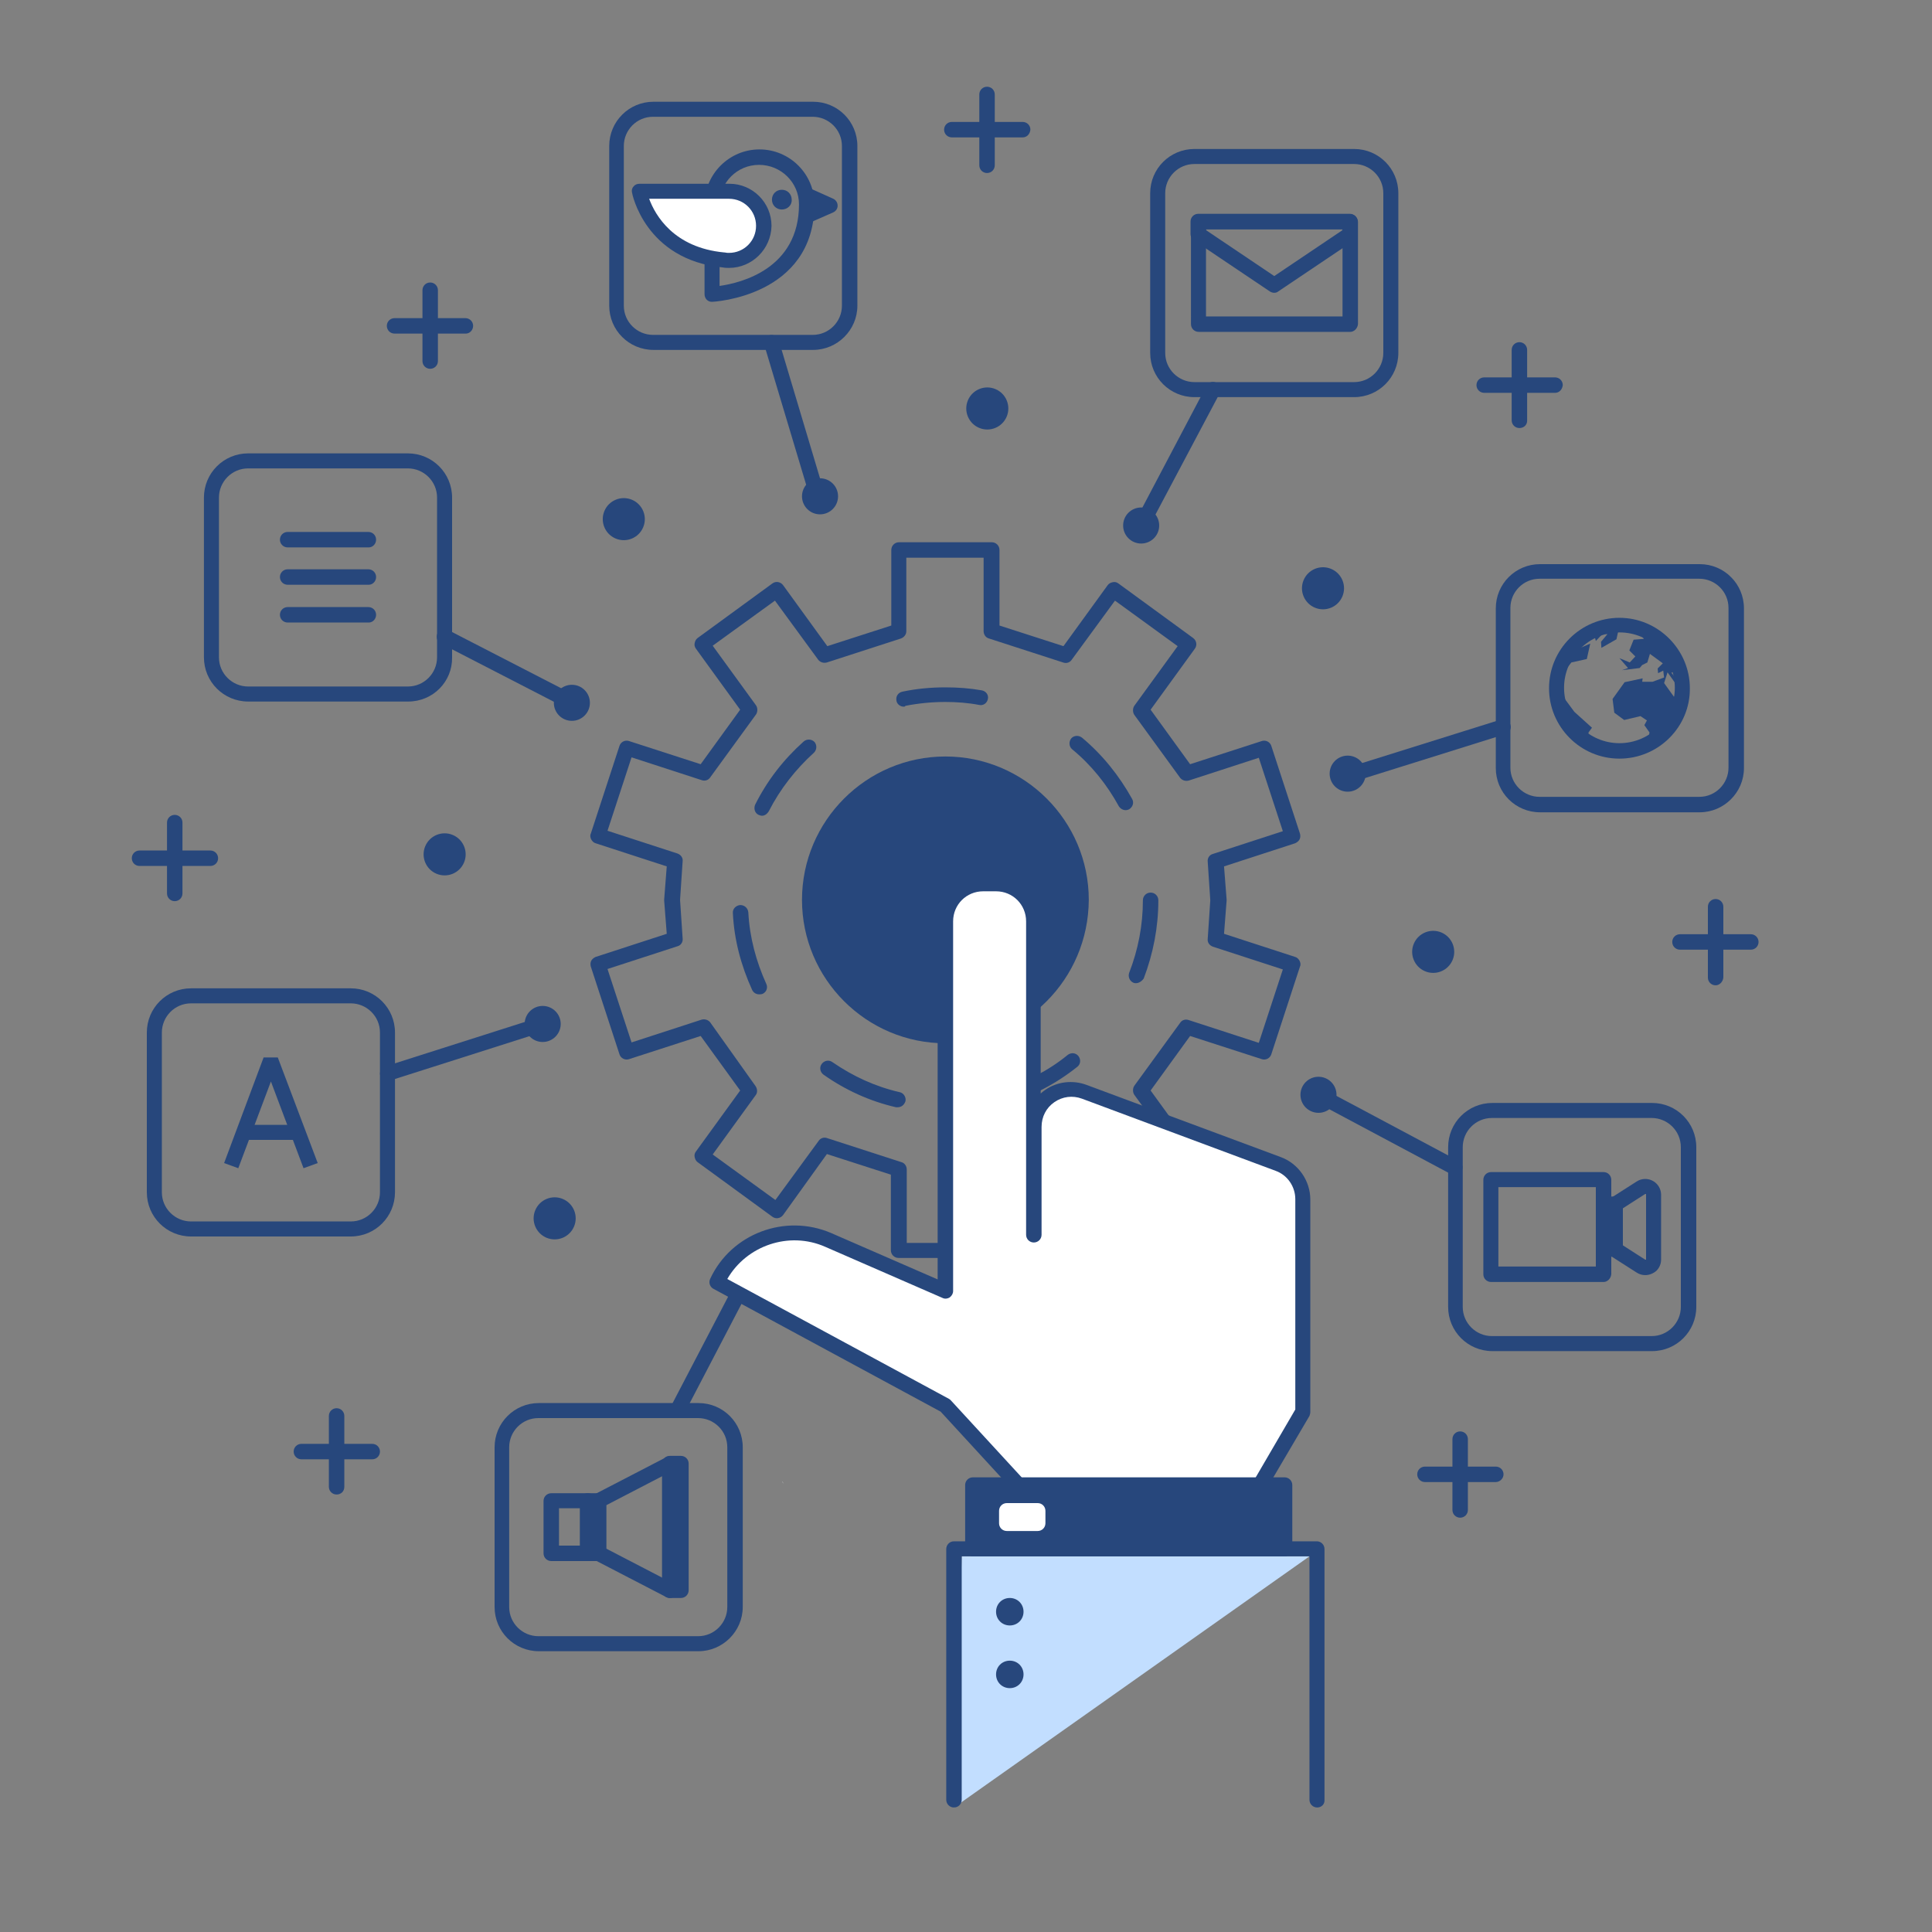 <?xml version="1.0" encoding="utf-8"?>
<!-- Generator: Adobe Illustrator 21.0.0, SVG Export Plug-In . SVG Version: 6.00 Build 0)  -->
<svg version="1.1" id="Layer_1" xmlns="http://www.w3.org/2000/svg" xmlns:xlink="http://www.w3.org/1999/xlink" x="0px" y="0px"
	 viewBox="0 0 450 450" style="enable-background:new 0 0 450 450;" xml:space="preserve">
<rect x="0" y="0" width="450" height="450" fill="#808080" stroke="none"/>
<style type="text/css">
	.st0{fill:#C2DEFF;}
	.st1{fill:#FFF5C9;}
	.st2{fill:#F0F8FF;}
	.st3{fill:#F0F8FA;}
	.st4{fill:#27477C;}
	.st5{fill:#FFFFFF;}
</style>
<polygon class="st0" points="222.2,421 305,362.5 224,362.5 "/>
<path class="st1" d="M173.8,52.4c-2.8,1.1-6.6,0.5-9.4-0.3c-2.4-0.7-4.7-2.6-6-4.8c-0.7-3.3-6-4.3-6.8-0.4c-0.9,4.4,4.6,9.3,8.3,11
	c4.4,2.1,11.3,3.1,15.9,1.3C179.9,57.6,178.1,50.7,173.8,52.4z"/>
<path class="st2" d="M101.8,79.9L101.8,79.9C101.8,79.8,101.8,79.8,101.8,79.9L101.8,79.9L101.8,79.9z"/>
<g>
	<g>
		<path class="st3" d="M403.3,134.7c-0.1-0.1-0.2-0.3-0.3-0.5c0.1,0.3,0.2,0.6,0.3,0.7C403.3,134.8,403.3,134.7,403.3,134.7z"/>
	</g>
	<path class="st2" d="M120.9,379.2l0.1,0.1C120.9,379.2,120.9,379.2,120.9,379.2L120.9,379.2z"/>
	<path class="st2" d="M182.5,345.6c-0.1-0.1-0.1-0.3-0.2-0.4c0,0,0-0.1-0.1-0.1C182.4,345.5,182.5,345.6,182.5,345.6z"/>
</g>
<path class="st2" d="M220.2,360.3c0.1,0.1,0.1,0.1,0.1,0.1S220.3,360.3,220.2,360.3L220.2,360.3z"/>
<path class="st4" d="M157.7,330.3c-0.3,0-0.6-0.1-0.8-0.2c-0.9-0.4-1.2-1.5-0.7-2.4l16.8-32.2c0.5-0.9,1.5-1.2,2.4-0.7
	c0.9,0.4,1.2,1.5,0.7,2.4l-16.8,32.2C158.9,329.9,158.3,330.3,157.7,330.3z"/>
<g>
	<circle class="st4" cx="191" cy="115.6" r="4.2"/>
</g>
<g>
	<circle class="st4" cx="265.8" cy="122.4" r="4.2"/>
</g>
<g>
	<circle class="st4" cx="313.9" cy="180.2" r="4.2"/>
</g>
<g>
	<circle class="st4" cx="307.1" cy="255" r="4.2"/>
</g>
<g>
	<circle class="st4" cx="133.2" cy="163.7" r="4.2"/>
</g>
<g>
	<circle class="st4" cx="126.4" cy="238.5" r="4.2"/>
</g>
<g>
	<circle class="st4" cx="174.5" cy="296.3" r="4.2"/>
</g>
<g>
	<ellipse transform="matrix(0.389 -0.921 0.921 0.389 52.903 269.979)" class="st4" cx="230" cy="95.1" rx="4.9" ry="4.9"/>
</g>
<g>
	<ellipse transform="matrix(0.389 -0.921 0.921 0.389 62.216 367.527)" class="st4" cx="308.1" cy="136.9" rx="4.9" ry="4.9"/>
</g>
<g>
	
		<ellipse transform="matrix(0.389 -0.921 0.921 0.389 -0.161 443.027)" class="st4" cx="333.9" cy="221.6" rx="4.9" ry="4.9"/>
</g>
<g>
	
		<ellipse transform="matrix(0.389 -0.921 0.921 0.389 -97.6 452.319)" class="st4" cx="292.2" cy="299.7" rx="4.9" ry="4.9"/>
</g>
<g>
	
		<ellipse transform="matrix(0.389 -0.921 0.921 0.389 -22.578 207.71)" class="st4" cx="145.3" cy="120.9" rx="4.9" ry="4.9"/>
</g>
<g>
	
		<ellipse transform="matrix(0.389 -0.921 0.921 0.389 -120.016 217.001)" class="st4" cx="103.6" cy="199" rx="4.9" ry="4.9"/>
</g>
<g>
	
		<ellipse transform="matrix(0.389 -0.921 0.921 0.389 -182.395 292.504)" class="st4" cx="129.3" cy="283.7" rx="4.9" ry="4.9"/>
</g>
<g>
	<path class="st4" d="M95.1,163.4H57.8c-5.7,0-10.3-4.6-10.3-10.3v-37.2c0-5.7,4.6-10.3,10.3-10.3H95c5.7,0,10.3,4.6,10.3,10.3v37.2
		C105.4,158.8,100.8,163.4,95.1,163.4z M57.8,109.1c-3.8,0-6.8,3.1-6.8,6.8v37.2c0,3.8,3.1,6.8,6.8,6.8H95c3.8,0,6.8-3.1,6.8-6.8
		v-37.2c0-3.8-3.1-6.8-6.8-6.8C95,109.1,57.8,109.1,57.8,109.1z"/>
</g>
<g>
	<g>
		<path class="st4" d="M85.9,127.5H67c-1,0-1.8-0.8-1.8-1.8s0.8-1.8,1.8-1.8h18.8c1,0,1.8,0.8,1.8,1.8
			C87.6,126.7,86.8,127.5,85.9,127.5z"/>
	</g>
	<g>
		<path class="st4" d="M85.9,136.2H67c-1,0-1.8-0.8-1.8-1.8s0.8-1.8,1.8-1.8h18.8c1,0,1.8,0.8,1.8,1.8
			C87.6,135.4,86.8,136.2,85.9,136.2z"/>
	</g>
	<g>
		<path class="st4" d="M85.9,145H67c-1,0-1.8-0.8-1.8-1.8s0.8-1.8,1.8-1.8h18.8c1,0,1.8,0.8,1.8,1.8S86.8,145,85.9,145z"/>
	</g>
</g>
<path class="st4" d="M315.4,92.5h-37.2c-5.7,0-10.3-4.6-10.3-10.3V45c0-5.7,4.6-10.3,10.3-10.3h37.2c5.7,0,10.3,4.6,10.3,10.3v37.2
	C325.7,87.9,321.1,92.5,315.4,92.5z M278.2,38.2c-3.8,0-6.8,3.1-6.8,6.8v37.2c0,3.8,3.1,6.8,6.8,6.8h37.2c3.8,0,6.8-3.1,6.8-6.8V45
	c0-3.8-3.1-6.8-6.8-6.8H278.2z"/>
<path class="st4" d="M189.4,81.5h-37.2c-5.7,0-10.3-4.6-10.3-10.3V34c0-5.7,4.6-10.3,10.3-10.3h37.2c5.7,0,10.3,4.6,10.3,10.3v37.2
	C199.7,76.9,195,81.5,189.4,81.5z M152.1,27.2c-3.8,0-6.8,3.1-6.8,6.8v37.2c0,3.8,3.1,6.8,6.8,6.8h37.2c3.8,0,6.8-3.1,6.8-6.8V34
	c0-3.8-3.1-6.8-6.8-6.8H152.1z"/>
<path class="st4" d="M395.9,189.2h-37.2c-5.7,0-10.3-4.6-10.3-10.3v-37.2c0-5.7,4.6-10.3,10.3-10.3h37.2c5.7,0,10.3,4.6,10.3,10.3
	v37.2C406.2,184.6,401.5,189.2,395.9,189.2z M358.6,134.8c-3.8,0-6.8,3.1-6.8,6.8v37.2c0,3.8,3.1,6.8,6.8,6.8h37.2
	c3.8,0,6.8-3.1,6.8-6.8v-37.2c0-3.8-3.1-6.8-6.8-6.8H358.6z"/>
<path class="st4" d="M384.8,314.7h-37.2c-5.7,0-10.3-4.6-10.3-10.3v-37.2c0-5.7,4.6-10.3,10.3-10.3h37.2c5.7,0,10.3,4.6,10.3,10.3
	v37.2C395.1,310.1,390.5,314.7,384.8,314.7z M347.5,260.4c-3.8,0-6.8,3.1-6.8,6.8v37.2c0,3.8,3.1,6.8,6.8,6.8h37.2
	c3.8,0,6.8-3.1,6.8-6.8v-37.2c0-3.8-3.1-6.8-6.8-6.8H347.5z"/>
<path class="st4" d="M162.7,384.6h-37.2c-5.7,0-10.3-4.6-10.3-10.3v-37.2c0-5.7,4.6-10.3,10.3-10.3h37.2c5.7,0,10.3,4.6,10.3,10.3
	v37.2C173,380,168.3,384.6,162.7,384.6z M125.4,330.3c-3.8,0-6.8,3.1-6.8,6.8v37.2c0,3.8,3.1,6.8,6.8,6.8h37.2
	c3.8,0,6.8-3.1,6.8-6.8v-37.2c0-3.8-3.1-6.8-6.8-6.8H125.4z"/>
<g>
	<path class="st4" d="M81.7,288H44.5c-5.7,0-10.3-4.6-10.3-10.3v-37.2c0-5.7,4.6-10.3,10.3-10.3h37.2c5.7,0,10.3,4.6,10.3,10.3v37.2
		C92,283.4,87.4,288,81.7,288z M44.5,233.7c-3.8,0-6.8,3.1-6.8,6.8v37.2c0,3.8,3.1,6.8,6.8,6.8h37.2c3.8,0,6.8-3.1,6.8-6.8v-37.2
		c0-3.8-3.1-6.8-6.8-6.8L44.5,233.7L44.5,233.7z"/>
</g>
<g>
	<g>
		<polygon class="st4" points="55.5,272.1 52.2,270.9 61.4,246.3 64.7,246.3 74,270.9 70.7,272.1 63.1,251.9 		"/>
	</g>
	<g>
		<rect x="55.8" y="262" class="st4" width="14.1" height="3.5"/>
	</g>
</g>
<circle class="st4" cx="220.2" cy="209.7" r="31.6"/>
<path class="st4" d="M220.2,243c-18.4,0-33.4-15-33.4-33.4s15-33.4,33.4-33.4s33.4,15,33.4,33.4C253.5,228.1,238.6,243,220.2,243z
	 M220.2,179.8c-16.5,0-29.8,13.4-29.8,29.8s13.4,29.8,29.8,29.8c16.5,0,29.8-13.4,29.8-29.8S236.6,179.8,220.2,179.8z"/>
<path class="st4" d="M209.1,257.9c-0.1,0-0.3,0-0.4,0c-6.1-1.4-11.8-4-16.9-7.6c-0.8-0.6-1-1.7-0.4-2.5s1.7-1,2.5-0.4
	c4.8,3.3,10,5.7,15.7,7c0.9,0.2,1.5,1.2,1.3,2.1C210.6,257.4,209.9,257.9,209.1,257.9z M234,257.2c-0.8,0-1.5-0.5-1.7-1.3
	c-0.3-0.9,0.2-1.9,1.2-2.2c5.5-1.7,10.7-4.3,15.2-8c0.8-0.6,1.9-0.5,2.5,0.3s0.5,1.9-0.3,2.5c-4.9,3.9-10.4,6.8-16.4,8.6
	C234.3,257.2,234.1,257.2,234,257.2z M176.8,231.6c-0.7,0-1.3-0.4-1.6-1c-2.6-5.7-4.2-11.7-4.5-17.9c-0.1-1,0.7-1.8,1.7-1.9
	c1,0,1.8,0.7,1.9,1.7c0.3,5.8,1.8,11.4,4.2,16.7c0.4,0.9,0,1.9-0.9,2.3C177.3,231.6,177.1,231.6,176.8,231.6z M264.6,229
	c-0.2,0-0.4,0-0.6-0.1c-0.9-0.4-1.3-1.4-1-2.3c2.1-5.4,3.2-11.1,3.2-16.9c0-1,0.8-1.8,1.8-1.8s1.8,0.8,1.8,1.8
	c0,6.3-1.2,12.4-3.4,18.2C266,228.5,265.3,229,264.6,229z M177.5,190c-0.3,0-0.5-0.1-0.8-0.2c-0.9-0.4-1.2-1.5-0.8-2.4
	c2.8-5.6,6.6-10.5,11.3-14.7c0.7-0.6,1.8-0.6,2.5,0.1c0.6,0.7,0.6,1.8-0.1,2.5c-4.3,3.9-7.9,8.5-10.5,13.6
	C178.7,189.6,178.1,190,177.5,190z M262.2,188.7c-0.6,0-1.2-0.3-1.6-0.9c-2.8-5.1-6.4-9.6-10.9-13.3c-0.7-0.6-0.8-1.7-0.2-2.5
	c0.6-0.7,1.7-0.8,2.5-0.2c4.8,4,8.7,8.9,11.7,14.3c0.5,0.9,0.1,1.9-0.7,2.4C262.8,188.6,262.5,188.7,262.2,188.7z M210.5,164.6
	c-0.8,0-1.6-0.6-1.7-1.4c-0.2-1,0.4-1.9,1.4-2.1c3.3-0.7,6.6-1,10-1l0,0c2.9,0,5.7,0.2,8.5,0.7c1,0.2,1.6,1.1,1.4,2
	c-0.2,1-1.1,1.6-2,1.4c-2.6-0.5-5.3-0.7-7.9-0.7l0,0c-3.1,0-6.2,0.3-9.3,0.9C210.8,164.6,210.6,164.6,210.5,164.6z"/>
<path class="st4" d="M230.9,293h-21.6c-1,0-1.8-0.8-1.8-1.8v-17.6l-14.9-4.8L182.4,283c-0.6,0.8-1.7,1-2.5,0.4l-17.4-12.7
	c-0.4-0.3-0.6-0.7-0.7-1.2c-0.1-0.5,0-0.9,0.3-1.3l10.3-14.2l-9.2-12.7l-16.7,5.4c-0.9,0.3-1.9-0.2-2.2-1.1l-6.7-20.5
	c-0.1-0.4-0.1-0.9,0.1-1.3c0.2-0.4,0.6-0.7,1-0.9l16.6-5.4l-0.6-7.7c0-0.1,0-0.2,0-0.3l0.6-7.7l-16.6-5.4c-0.4-0.1-0.8-0.5-1-0.9
	s-0.3-0.9-0.1-1.3l6.7-20.5c0.3-0.9,1.3-1.4,2.2-1.1l16.7,5.4l9.2-12.7l-10.3-14.2c-0.3-0.4-0.4-0.9-0.3-1.3
	c0.1-0.5,0.3-0.9,0.7-1.2l17.4-12.7c0.8-0.6,1.9-0.4,2.5,0.4l10.3,14.2l14.9-4.8v-17.6c0-1,0.8-1.8,1.8-1.8H231c1,0,1.8,0.8,1.8,1.8
	v17.6l14.9,4.8l10.3-14.2c0.3-0.4,0.7-0.6,1.2-0.7c0.5-0.1,0.9,0,1.3,0.3l17.4,12.7c0.8,0.6,1,1.7,0.4,2.5L268,165.3l9.2,12.7
	l16.7-5.4c0.9-0.3,1.9,0.2,2.2,1.1l6.7,20.5c0.1,0.4,0.1,0.9-0.1,1.3c-0.2,0.4-0.6,0.7-1,0.9l-16.6,5.4l0.6,7.7c0,0.1,0,0.2,0,0.3
	l-0.6,7.7l16.6,5.4c0.4,0.1,0.8,0.5,1,0.9s0.3,0.9,0.1,1.3l-6.7,20.5c-0.3,0.9-1.3,1.4-2.2,1.1l-16.7-5.4L268,254l10.3,14.2
	c0.6,0.8,0.4,1.9-0.4,2.5l-17.4,12.7c-0.4,0.3-0.9,0.4-1.3,0.3c-0.5-0.1-0.9-0.3-1.2-0.7l-10.3-14.2l-14.9,4.8v17.6
	C232.7,292.2,231.9,293,230.9,293z M211.1,289.5h18v-17.1c0-0.8,0.5-1.4,1.2-1.7l17.3-5.6c0.7-0.2,1.5,0,2,0.6l10.1,13.8l14.6-10.6
	L264.2,255c-0.4-0.6-0.4-1.5,0-2.1l10.7-14.7c0.4-0.6,1.2-0.9,2-0.6l16.3,5.3l5.6-17.1l-16.3-5.3c-0.8-0.3-1.3-1-1.2-1.8l0.6-9
	l-0.6-9c-0.1-0.8,0.4-1.6,1.2-1.8l16.3-5.3l-5.6-17.1l-16.3,5.3c-0.7,0.2-1.5,0-2-0.6l-10.7-14.7c-0.4-0.6-0.4-1.5,0-2.1l10.1-13.9
	l-14.6-10.6l-10.1,13.8c-0.4,0.6-1.2,0.9-2,0.6l-17.3-5.6c-0.7-0.2-1.2-0.9-1.2-1.7v-17.1h-18V147c0,0.8-0.5,1.4-1.2,1.7l-17.3,5.6
	c-0.7,0.2-1.5,0-2-0.6l-10.1-13.8L166,150.4l10.1,13.9c0.4,0.6,0.4,1.5,0,2.1l-10.7,14.7c-0.4,0.6-1.2,0.9-2,0.6l-16.3-5.3
	l-5.6,17.1l16.3,5.3c0.8,0.3,1.3,1,1.2,1.8l-0.6,9l0.6,9c0.1,0.8-0.4,1.6-1.2,1.8l-16.3,5.3l5.6,17.1l16.3-5.3c0.7-0.2,1.5,0,2,0.6
	L176,253c0.4,0.6,0.5,1.5,0,2.1l-10,13.8l14.6,10.6l10.1-13.8c0.4-0.6,1.2-0.9,2-0.6l17.3,5.6c0.7,0.2,1.2,0.9,1.2,1.7v17.1H211.1z"
	/>
<path class="st5" d="M297.8,271l-45.2-16.8c-5.7-2.1-11.8,2.1-11.8,8.2v-47.9c0-4.8-3.9-8.8-8.8-8.8h-3c-4.8,0-8.8,3.9-8.8,8.8v86.1
	l-27.3-11.9c-9.9-4.3-21.4,0-25.9,9.8l53.2,28.7l17.2,18.7h56l10.1-17.2v-49.5C303.5,275.6,301.2,272.3,297.8,271z"/>
<path class="st4" d="M293.4,347.7c-0.3,0-0.6-0.1-0.9-0.2c-0.8-0.5-1.1-1.6-0.6-2.4l9.8-16.8v-49c0-2.9-1.8-5.6-4.6-6.6L252,255.9
	c-2.2-0.8-4.5-0.5-6.4,0.8s-3,3.4-3,5.8v25.1c0,1-0.8,1.8-1.8,1.8s-1.8-0.8-1.8-1.8v-73c0-3.9-3.1-7-7-7h-3c-3.9,0-7,3.1-7,7v86.1
	c0,0.6-0.3,1.1-0.8,1.5c-0.5,0.3-1.1,0.4-1.7,0.1l-27.3-11.9c-8.4-3.7-18.3-0.3-22.8,7.5l51.6,27.9c0.2,0.1,0.3,0.2,0.5,0.4
	l17.2,18.7c0.7,0.7,0.6,1.8-0.1,2.5c-0.7,0.7-1.8,0.6-2.5-0.1l-17-18.5l-52.9-28.6c-0.8-0.4-1.2-1.4-0.8-2.3
	c4.9-10.6,17.5-15.3,28.2-10.7l24.8,10.8v-83.4c0-5.8,4.7-10.5,10.5-10.5h3c5.8,0,10.5,4.7,10.5,10.5v40.1c0.3-0.3,0.6-0.5,1-0.8
	c2.8-2,6.5-2.4,9.7-1.2l45.2,16.8c4.1,1.5,6.9,5.5,6.9,9.9v49.5c0,0.3-0.1,0.6-0.2,0.9l-10,17C294.6,347.4,294,347.7,293.4,347.7z"
	/>
<g>
	<rect x="226.6" y="345.9" class="st4" width="72.6" height="14.8"/>
	<path class="st4" d="M299.2,362.5h-72.6c-1,0-1.8-0.8-1.8-1.8v-14.8c0-1,0.8-1.8,1.8-1.8h72.6c1,0,1.8,0.8,1.8,1.8v14.8
		C300.9,361.8,300.2,362.5,299.2,362.5z M228.4,359h69v-11.3h-69V359z"/>
</g>
<g>
	<rect x="234.5" y="351.9" class="st5" width="7.2" height="2.9"/>
	<path class="st5" d="M241.7,356.6h-7.2c-1,0-1.8-0.8-1.8-1.8v-2.9c0-1,0.8-1.8,1.8-1.8h7.2c1,0,1.8,0.8,1.8,1.8v2.9
		C243.5,355.8,242.7,356.6,241.7,356.6z"/>
</g>
<g>
	<path class="st4" d="M306.8,421c-1,0-1.8-0.8-1.8-1.8v-56.7h-81v56.7c0,1-0.8,1.8-1.8,1.8s-1.8-0.8-1.8-1.8v-58.4
		c0-1,0.8-1.8,1.8-1.8h84.5c1,0,1.8,0.8,1.8,1.8v58.4C308.6,420.2,307.8,421,306.8,421z"/>
</g>
<g>
	<circle class="st4" cx="235.2" cy="375.4" r="1.4"/>
	<path class="st4" d="M235.2,378.6c-1.8,0-3.2-1.4-3.2-3.2c0-1.8,1.4-3.2,3.2-3.2s3.2,1.4,3.2,3.2S237,378.6,235.2,378.6z
		 M235.2,375.1c-0.2,0-0.3,0.1-0.3,0.3c0,0.2,0.1,0.3,0.3,0.3s0.3-0.1,0.3-0.3C235.6,375.2,235.4,375.1,235.2,375.1z"/>
</g>
<g>
	<circle class="st4" cx="235.2" cy="390" r="1.4"/>
	<path class="st4" d="M235.2,393.2c-1.8,0-3.2-1.4-3.2-3.2c0-1.8,1.4-3.2,3.2-3.2s3.2,1.4,3.2,3.2
		C238.4,391.8,237,393.2,235.2,393.2z M235.2,389.7c-0.2,0-0.3,0.1-0.3,0.3c0,0.2,0.1,0.3,0.3,0.3s0.3-0.1,0.3-0.3
		C235.6,389.8,235.4,389.7,235.2,389.7z"/>
</g>
<g>
	<path class="st4" d="M165.8,70.3c-0.5,0-0.9-0.2-1.2-0.5s-0.5-0.8-0.5-1.3V47.6c0-7,5.7-12.8,12.8-12.8c7,0,12.8,5.7,12.8,12.8
		C189.6,69.1,166.2,70.3,165.8,70.3C165.9,70.3,165.9,70.3,165.8,70.3z M176.8,38.4c-5.1,0-9.2,4.1-9.2,9.2v19c5-0.7,18.5-4,18.5-19
		C186.1,42.5,181.9,38.4,176.8,38.4z"/>
</g>
<g>
	<path class="st5" d="M169.8,44.5h-20.9c0,0,2.6,14.4,19.7,16.1c0.4,0.1,0.8,0.1,1.2,0.1c4.5,0,8.1-3.6,8.1-8.1
		S174.3,44.5,169.8,44.5z"/>
	<path class="st4" d="M169.8,62.4c-0.4,0-0.9,0-1.4-0.1c-18.2-1.8-21.2-17.3-21.2-17.5c-0.1-0.5,0-1,0.4-1.4
		c0.3-0.4,0.8-0.6,1.4-0.6h20.9c5.4,0,9.8,4.4,9.8,9.8C179.6,58,175.2,62.4,169.8,62.4z M151.2,46.3c1.4,3.8,5.7,11.4,17.5,12.5h0.1
		c0.4,0.1,0.7,0.1,1,0.1c3.5,0,6.3-2.8,6.3-6.3s-2.8-6.3-6.3-6.3H151.2z"/>
</g>
<g>
	<g>
		<path class="st4" d="M188.3,52c-0.4,0-0.8-0.1-1.1-0.4c-0.5-0.4-0.8-1.1-0.6-1.7c0.2-0.8,0.2-1.5,0.2-2.3c0-0.5,0-1-0.1-1.5
			c-0.1-0.4,0-0.9,0.3-1.3c0.5-0.7,1.4-1,2.2-0.7l4.9,2.2c0.6,0.3,1,0.9,1,1.6c0,0.7-0.4,1.3-1.1,1.6l-5,2.2
			C188.8,51.9,188.6,52,188.3,52z"/>
	</g>
</g>
<g>
	<path class="st4" d="M182.1,48.8c-1.3,0-2.3-1-2.3-2.3s1-2.3,2.3-2.3s2.3,1,2.3,2.3C184.5,47.8,183.4,48.8,182.1,48.8z"/>
</g>
<path class="st4" d="M190.1,116.3c-0.8,0-1.5-0.5-1.7-1.3L178,80.3c-0.3-0.9,0.3-1.9,1.2-2.2c0.9-0.3,1.9,0.3,2.2,1.2l10.4,34.8
	c0.3,0.9-0.3,1.9-1.2,2.2C190.4,116.3,190.2,116.3,190.1,116.3z"/>
<path class="st4" d="M265.8,124.2c-0.3,0-0.6-0.1-0.8-0.2c-0.9-0.5-1.2-1.5-0.7-2.4L281,89.9c0.5-0.9,1.5-1.2,2.4-0.7
	s1.2,1.5,0.7,2.4l-16.8,31.7C267.1,123.8,266.4,124.2,265.8,124.2z"/>
<path class="st4" d="M315.3,181.9c-0.8,0-1.4-0.5-1.7-1.2c-0.3-0.9,0.2-1.9,1.2-2.2l34.8-10.9c0.9-0.3,1.9,0.2,2.2,1.2
	c0.3,0.9-0.2,1.9-1.2,2.2l-34.8,10.9C315.6,181.9,315.4,181.9,315.3,181.9z"/>
<path class="st4" d="M338.8,273.7c-0.3,0-0.6-0.1-0.8-0.2l-31.7-16.9c-0.9-0.5-1.2-1.5-0.7-2.4s1.5-1.2,2.4-0.7l31.7,16.9
	c0.9,0.5,1.2,1.5,0.7,2.4C340,273.3,339.4,273.7,338.8,273.7z"/>
<path class="st4" d="M90.3,251.8c-0.7,0-1.4-0.5-1.7-1.2c-0.3-0.9,0.2-1.9,1.1-2.2l36.1-11.5c0.9-0.3,1.9,0.2,2.2,1.1
	c0.3,0.9-0.2,1.9-1.1,2.2l-36.1,11.5C90.6,251.8,90.4,251.8,90.3,251.8z"/>
<path class="st4" d="M133.2,165.4c-0.3,0-0.5-0.1-0.8-0.2l-29.7-15.3c-0.9-0.4-1.2-1.5-0.8-2.4c0.4-0.9,1.5-1.2,2.4-0.8L134,162
	c0.9,0.4,1.2,1.5,0.8,2.4C134.5,165.1,133.9,165.4,133.2,165.4z"/>
<g>
	<path class="st4" d="M377.2,176.7c-9.1,0-16.4-7.4-16.4-16.4c0-9.1,7.4-16.4,16.4-16.4s16.4,7.4,16.4,16.4
		C393.7,169.3,386.3,176.7,377.2,176.7z M377.2,147.3c-7.1,0-12.9,5.8-12.9,12.9c0,7.1,5.8,12.9,12.9,12.9s12.9-5.8,12.9-12.9
		S384.4,147.3,377.2,147.3z"/>
</g>
<g>
	<path class="st4" d="M389.1,168.8l0.1-2.6l1.7-3.1l0.1-1.7l-1.1,0.9l-2.3-3.2l0.8-2.5l2,2.8l0.8,0.1l-0.3-2l-0.6,0.4l-1-1.2
		l1.5-0.7h0.5c-1.5-4.9-5.5-8.6-10.4-9.9l2,2.7l-2.4,0.2l-1,2.5l1.4,1.4l-1.3,1.4l-2.4-1l2,2.3l-1.4,0.5l4.1-0.5l0.6-0.7l1.2-0.6
		l0.6-2l3,2.2l-1.2,1.2l0.1,1.1l1.2-0.6l0.2,1.6l-2.7,1h-2.4l0.1-0.8l-4.2,0.9l-2.8,3.9l0.4,3.2l2.3,1.7l3.8-0.9l1.5,1l-0.6,1.1
		l1.2,1.7l-0.6,3.3C385.8,172.4,387.7,170.8,389.1,168.8z"/>
</g>
<g>
	<path class="st4" d="M369.9,171.7l0.1-1.1l0.8-1.1l-4.1-3.7l-4-5.4l-0.1-0.1l0,0c0,4.7,2.2,8.9,5.7,11.6l0.2-0.1L369.9,171.7z"/>
</g>
<g>
	<path class="st4" d="M363.9,157l2.1-2.7l3.6-0.8l0.8-3.6l-2.3,1l1.3-1.9l2.1-0.5l0.2,0.8l1.6-1.7l1.1,0.1l-1.5,1.8l0.1,1.4l3.5-2
		l0.4-1.8l-1.8-0.2l-1.3-1h-0.1c-4.5,1.1-8.2,4.3-10,8.6l0.1,0.1L363.9,157z"/>
</g>
<g>
	<path class="st4" d="M373.5,298.6h-26.2c-1,0-1.8-0.8-1.8-1.8v-22c0-1,0.8-1.8,1.8-1.8h26.2c1,0,1.8,0.8,1.8,1.8v22
		C375.2,297.8,374.4,298.6,373.5,298.6z M349,295h22.7v-18.5H349V295z"/>
</g>
<g>
	<g>
		<path class="st4" d="M376.2,292.7h-2.7c-1,0-1.8-0.8-1.8-1.8v-10.4c0-1,0.8-1.8,1.8-1.8h2.7c1,0,1.8,0.8,1.8,1.8V291
			C377.9,291.9,377.1,292.7,376.2,292.7z"/>
	</g>
	<g>
		<path class="st4" d="M383.2,297L383.2,297c-0.7,0-1.4-0.2-2-0.6l-6.1-3.9c-0.5-0.3-0.8-0.9-0.8-1.5v-10.4c0-0.6,0.3-1.2,0.8-1.5
			l6.1-3.9c0.6-0.4,1.3-0.6,2-0.6c2,0,3.7,1.6,3.7,3.7v15.1c0,1-0.4,1.9-1.1,2.6C385.1,296.6,384.2,297,383.2,297z M377.9,290
			l5.3,3.4h0.1h0.1c0,0,0,0,0-0.1v-15.1c0-0.1-0.1-0.1-0.1-0.1s0,0-0.1,0l-5.3,3.4V290z"/>
	</g>
</g>
<path class="st4" d="M314.5,77.3h-35.3c-1,0-1.8-0.8-1.8-1.8V51.7c0-1,0.8-1.8,1.8-1.8h35.3c1,0,1.8,0.8,1.8,1.8v23.8
	C316.2,76.5,315.4,77.3,314.5,77.3z M280.9,73.7h31.8V53.4h-31.8V73.7z"/>
<g>
	<path class="st4" d="M296.8,68.2c-0.3,0-0.7-0.1-1-0.3L278.1,56c-0.5-0.3-0.8-0.9-0.8-1.5v-2.9c0-1,0.8-1.8,1.8-1.8h35.3
		c1,0,1.8,0.8,1.8,1.8v2.9c0,0.6-0.3,1.1-0.8,1.5l-17.7,11.9C297.5,68.1,297.1,68.2,296.8,68.2z M280.9,53.6l15.9,10.7l15.9-10.7
		v-0.2h-31.8V53.6z"/>
</g>
<g>
	<path class="st4" d="M136.9,363.6h-8.5c-1,0-1.8-0.8-1.8-1.8v-12.2c0-1,0.8-1.8,1.8-1.8h8.5c1,0,1.8,0.8,1.8,1.8v12.2
		C138.7,362.8,137.9,363.6,136.9,363.6z M130.2,360h4.9v-8.7h-4.9V360z"/>
</g>
<g>
	<path class="st4" d="M139.4,363.6h-2.5c-1,0-1.8-0.8-1.8-1.8v-12.2c0-1,0.8-1.8,1.8-1.8h2.5c1,0,1.8,0.8,1.8,1.8v12.2
		C141.2,362.8,140.4,363.6,139.4,363.6z"/>
</g>
<g>
	<g>
		<path class="st4" d="M158.6,372.2H156c-1,0-1.8-0.8-1.8-1.8v-29.5c0-1,0.8-1.8,1.8-1.8h2.6c1,0,1.8,0.8,1.8,1.8v29.5
			C160.4,371.4,159.6,372.2,158.6,372.2z"/>
	</g>
	<g>
		<path class="st4" d="M156,372.2c-0.3,0-0.6-0.1-0.8-0.2l-16.6-8.6c-0.6-0.3-1-0.9-1-1.6v-12.2c0-0.7,0.4-1.3,1-1.6l16.6-8.6
			c0.5-0.3,1.2-0.3,1.7,0.1c0.5,0.3,0.8,0.9,0.8,1.5v29.5c0,0.6-0.3,1.2-0.8,1.5C156.7,372.1,156.3,372.2,156,372.2z M141.2,360.7
			l13.1,6.8v-23.7l-13.1,6.8V360.7z"/>
	</g>
</g>
<g>
	<path class="st4" d="M100.2,85.9c-1,0-1.8-0.8-1.8-1.8V67.6c0-1,0.8-1.8,1.8-1.8s1.8,0.8,1.8,1.8v16.5
		C102,85.1,101.2,85.9,100.2,85.9z"/>
</g>
<g>
	<path class="st4" d="M108.5,77.7H91.9c-1,0-1.8-0.8-1.8-1.8s0.8-1.8,1.8-1.8h16.5c1,0,1.8,0.8,1.8,1.8
		C110.2,76.9,109.4,77.7,108.5,77.7z"/>
</g>
<g>
	<path class="st4" d="M49,201.7H32.5c-1,0-1.8-0.8-1.8-1.8s0.8-1.8,1.8-1.8H49c1,0,1.8,0.8,1.8,1.8S50,201.7,49,201.7z"/>
</g>
<g>
	<path class="st4" d="M40.7,209.9c-1,0-1.8-0.8-1.8-1.8v-16.5c0-1,0.8-1.8,1.8-1.8s1.8,0.8,1.8,1.8v16.5
		C42.5,209.1,41.7,209.9,40.7,209.9z"/>
</g>
<g>
	<path class="st4" d="M86.7,339.9H70.2c-1,0-1.8-0.8-1.8-1.8s0.8-1.8,1.8-1.8h16.5c1,0,1.8,0.8,1.8,1.8S87.7,339.9,86.7,339.9z"/>
</g>
<g>
	<path class="st4" d="M78.4,348.1c-1,0-1.8-0.8-1.8-1.8v-16.5c0-1,0.8-1.8,1.8-1.8s1.8,0.8,1.8,1.8v16.5
		C80.2,347.4,79.4,348.1,78.4,348.1z"/>
</g>
<g>
	<path class="st4" d="M340.1,353.5c-1,0-1.8-0.8-1.8-1.8v-16.5c0-1,0.8-1.8,1.8-1.8s1.8,0.8,1.8,1.8v16.5
		C341.9,352.7,341.1,353.5,340.1,353.5z"/>
</g>
<g>
	<path class="st4" d="M348.4,345.2h-16.5c-1,0-1.8-0.8-1.8-1.8s0.8-1.8,1.8-1.8h16.5c1,0,1.8,0.8,1.8,1.8S349.3,345.2,348.4,345.2z"
		/>
</g>
<g>
	<path class="st4" d="M407.8,221.2h-16.5c-1,0-1.8-0.8-1.8-1.8s0.8-1.8,1.8-1.8h16.5c1,0,1.8,0.8,1.8,1.8
		C409.6,220.4,408.8,221.2,407.8,221.2z"/>
</g>
<g>
	<path class="st4" d="M399.6,229.5c-1,0-1.8-0.8-1.8-1.8v-16.5c0-1,0.8-1.8,1.8-1.8s1.8,0.8,1.8,1.8v16.5
		C401.3,228.7,400.5,229.5,399.6,229.5z"/>
</g>
<g>
	<path class="st4" d="M362.2,91.5h-16.5c-1,0-1.8-0.8-1.8-1.8s0.8-1.8,1.8-1.8h16.5c1,0,1.8,0.8,1.8,1.8
		C363.9,90.7,363.2,91.5,362.2,91.5z"/>
</g>
<g>
	<path class="st4" d="M353.9,99.7c-1,0-1.8-0.8-1.8-1.8V81.5c0-1,0.8-1.8,1.8-1.8s1.8,0.8,1.8,1.8V98
		C355.7,99,354.9,99.7,353.9,99.7z"/>
</g>
<g>
	<path class="st4" d="M229.9,40.3c-1,0-1.8-0.8-1.8-1.8V22c0-1,0.8-1.8,1.8-1.8s1.8,0.8,1.8,1.8v16.5
		C231.7,39.5,230.9,40.3,229.9,40.3z"/>
</g>
<g>
	<path class="st4" d="M238.2,32h-16.5c-1,0-1.8-0.8-1.8-1.8s0.8-1.8,1.8-1.8h16.5c1,0,1.8,0.8,1.8,1.8C239.9,31.2,239.2,32,238.2,32
		z"/>
</g>
</svg>
